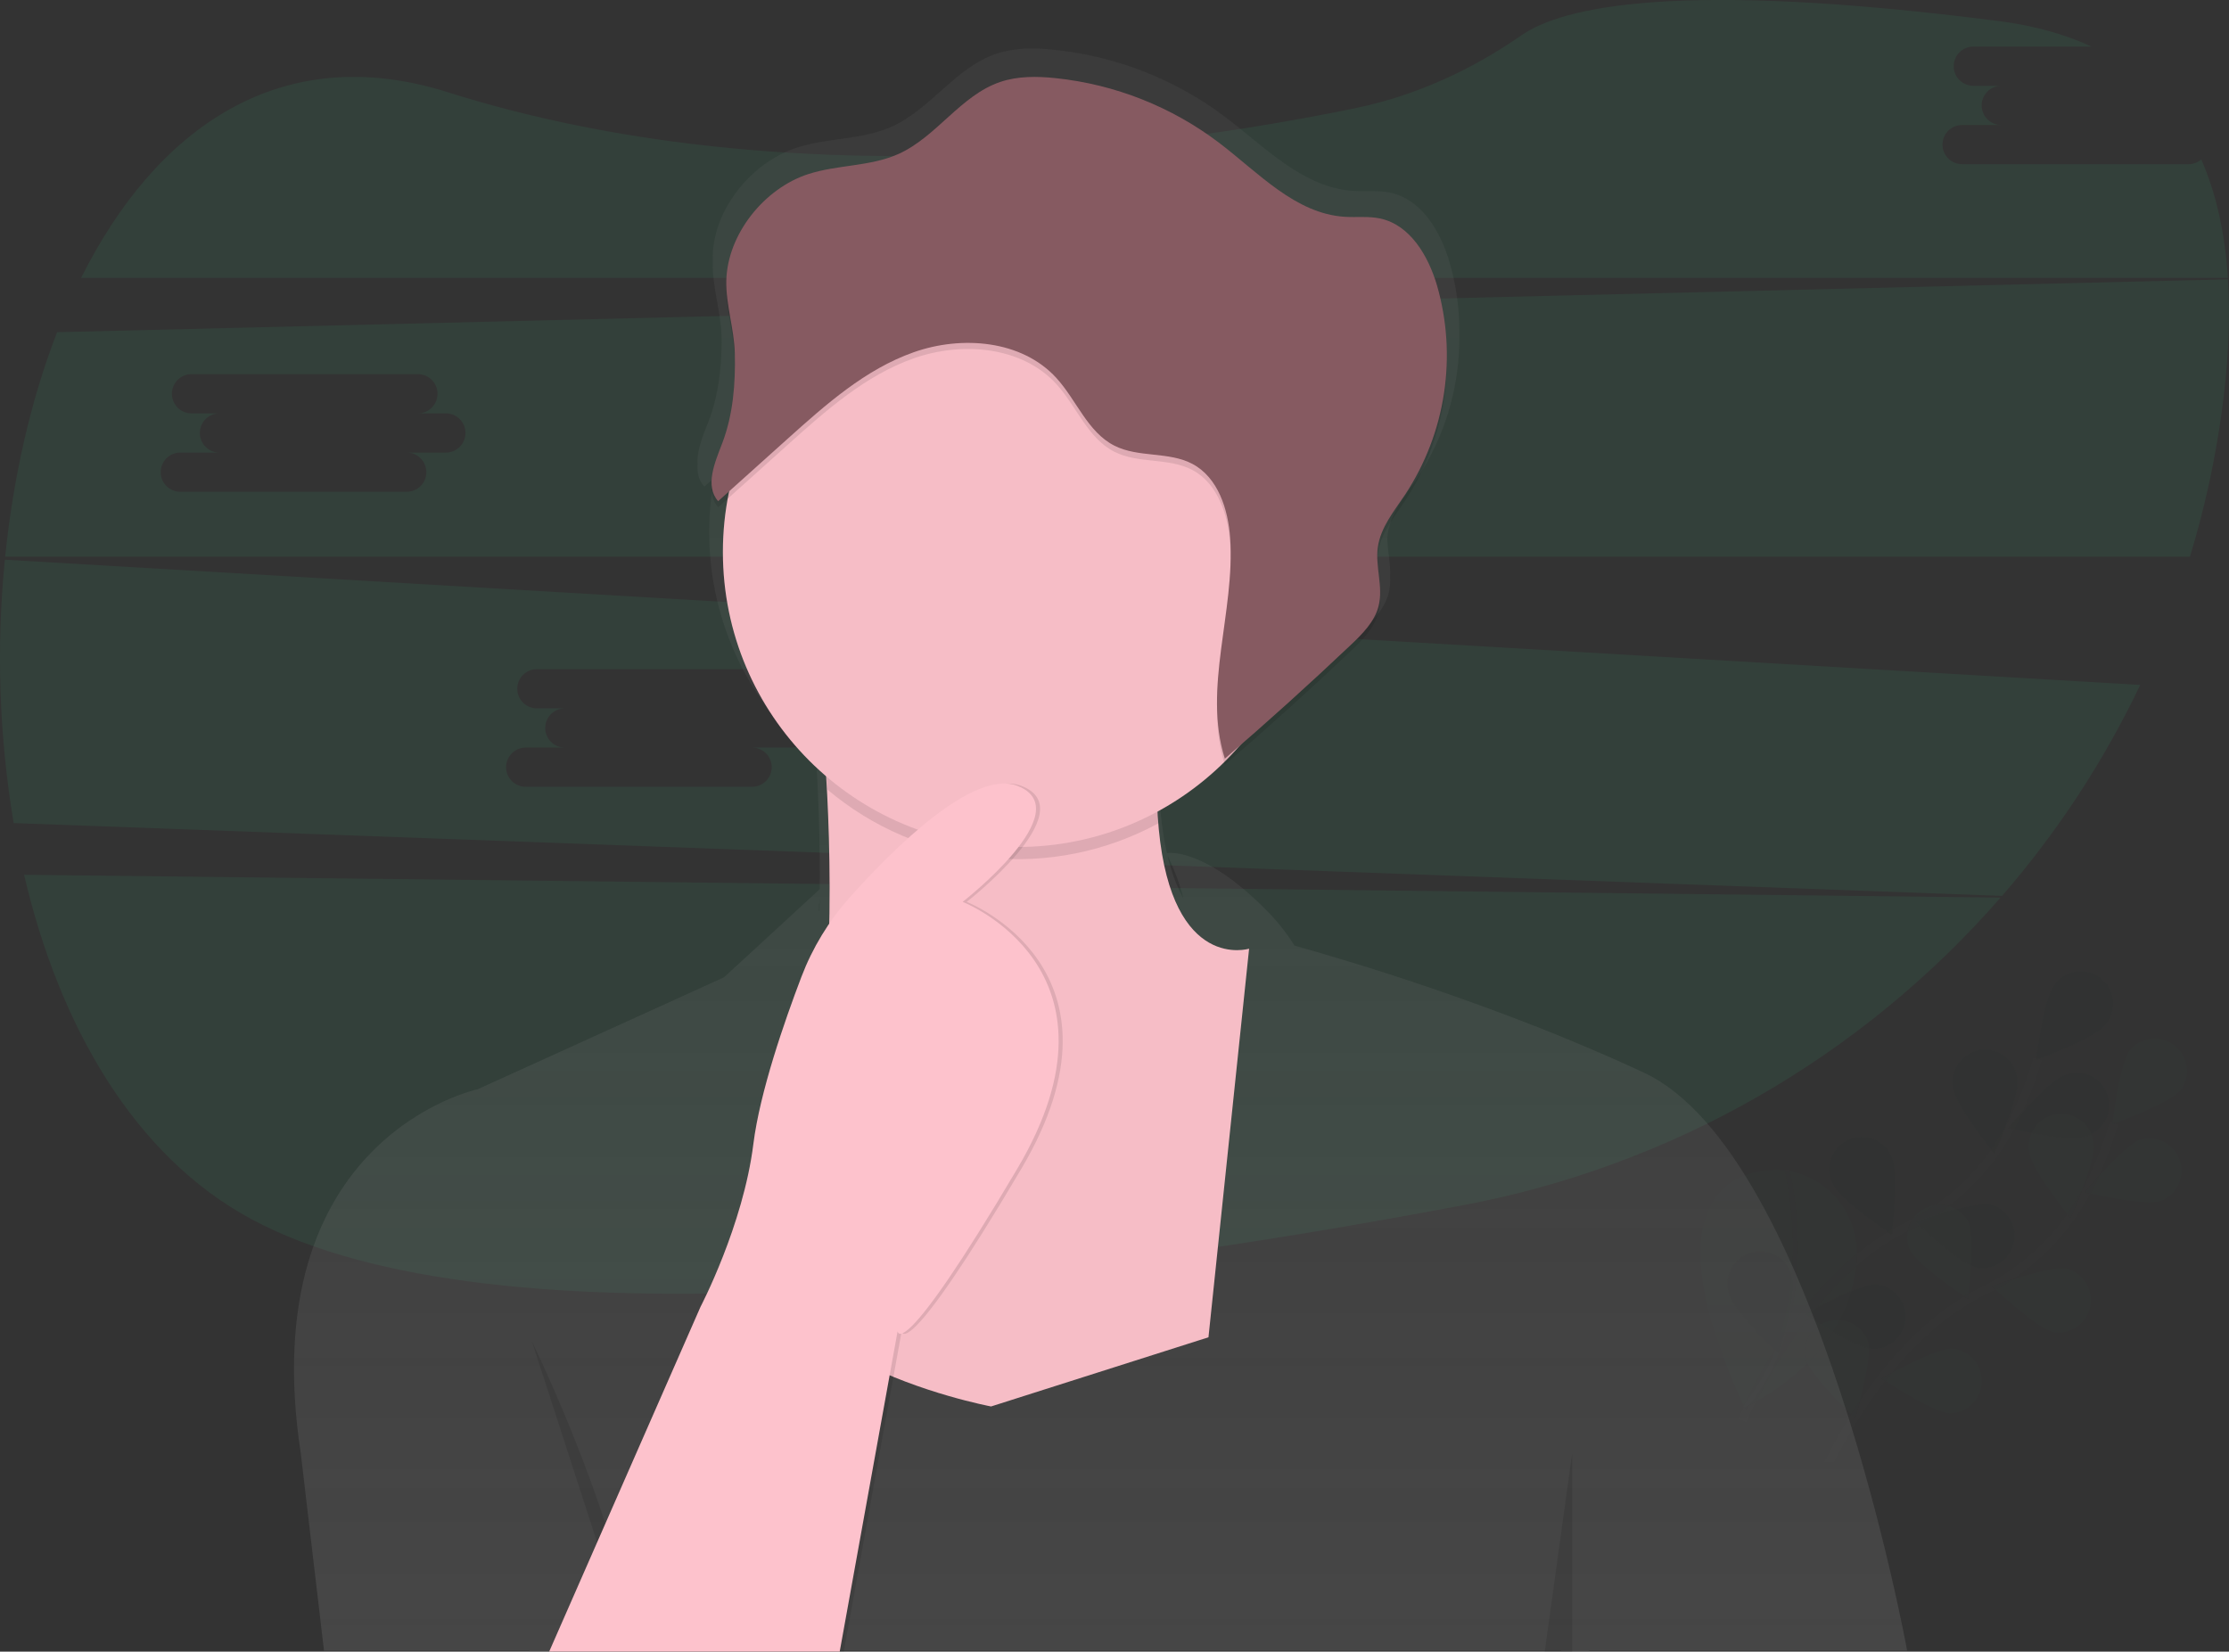 <svg width="502" height="372" viewBox="0 0 502 372" fill="none" xmlns="http://www.w3.org/2000/svg">
<rect x="0" y="0" width="502" height="372" fill="#333333" stroke="none"/>
<g clip-path="url(#clip0)">
<g opacity="0.1">
<path opacity="0.1" d="M401.957 263.554C401.957 263.554 366.12 258.894 392.846 316.98C392.846 316.98 417.203 306.527 418.173 282.951C418.37 278.363 416.88 273.862 413.985 270.3C411.09 266.739 406.991 264.364 402.465 263.627L401.957 263.554Z" fill="#3AB579"/>
<path opacity="0.1" d="M402.483 263.467C402.483 263.467 410.596 295.855 392.874 316.984" stroke="#535461" stroke-miterlimit="10"/>
<path opacity="0.1" d="M392.389 319.977C392.389 319.977 405.292 288.129 429.388 276.316C439.534 271.426 447.821 263.369 453.003 253.358C455.425 248.59 457.405 243.61 458.919 238.479" stroke="#535461" stroke-width="2" stroke-miterlimit="10"/>
<path opacity="0.1" d="M474.06 230.951C471.548 234.112 458.549 238.741 458.549 238.741C458.549 238.741 460.114 224.993 462.626 221.855C463.199 221.035 463.933 220.342 464.784 219.817C465.634 219.293 466.583 218.948 467.572 218.805C468.56 218.661 469.568 218.722 470.532 218.983C471.497 219.244 472.397 219.699 473.179 220.322C473.961 220.945 474.607 221.721 475.078 222.603C475.55 223.485 475.835 224.455 475.918 225.451C476.001 226.448 475.88 227.452 475.561 228.4C475.242 229.348 474.733 230.221 474.065 230.964L474.06 230.951Z" fill="#3AB579"/>
<path opacity="0.1" d="M469.599 255.993C465.773 257.281 452.357 254.078 452.357 254.078C452.357 254.078 461.12 243.41 464.945 242.122C465.872 241.742 466.866 241.556 467.868 241.576C468.869 241.596 469.855 241.822 470.766 242.239C471.677 242.656 472.492 243.255 473.162 244.001C473.832 244.746 474.342 245.621 474.661 246.571C474.98 247.522 475.101 248.528 475.016 249.527C474.932 250.527 474.643 251.498 474.168 252.381C473.694 253.264 473.043 254.04 472.257 254.661C471.471 255.283 470.567 255.736 469.599 255.993Z" fill="#3AB579"/>
<path opacity="0.1" d="M445.412 285.6C441.464 284.779 431.493 275.23 431.493 275.23C431.493 275.23 444.433 270.45 448.387 271.271C450.176 271.77 451.708 272.931 452.674 274.52C453.64 276.108 453.967 278.005 453.589 279.826C453.211 281.647 452.156 283.256 450.638 284.327C449.12 285.398 447.252 285.851 445.412 285.595V285.6Z" fill="#3AB579"/>
<path opacity="0.1" d="M422.076 303.874C418.045 303.732 406.605 296.011 406.605 296.011C406.605 296.011 418.557 289.101 422.588 289.247C424.437 289.436 426.144 290.321 427.365 291.723C428.586 293.125 429.229 294.939 429.164 296.799C429.099 298.658 428.33 300.423 427.014 301.736C425.698 303.049 423.933 303.812 422.076 303.87V303.874Z" fill="#3AB579"/>
<path opacity="0.1" d="M439.866 245.11C440.383 249.12 449.118 259.806 449.118 259.806C449.118 259.806 454.87 247.25 454.357 243.24C454.294 242.239 454.027 241.262 453.572 240.368C453.117 239.475 452.483 238.684 451.71 238.046C450.938 237.407 450.043 236.934 449.08 236.656C448.118 236.378 447.109 236.301 446.115 236.429C445.122 236.557 444.165 236.888 443.304 237.401C442.444 237.915 441.698 238.599 441.112 239.413C440.526 240.227 440.113 241.152 439.899 242.132C439.685 243.112 439.673 244.126 439.866 245.11V245.11Z" fill="#3AB579"/>
<path opacity="0.1" d="M412.843 266.849C414.531 270.515 426.062 278.098 426.062 278.098C426.062 278.098 427.801 264.392 426.112 260.727C425.752 259.791 425.205 258.939 424.503 258.224C423.802 257.509 422.961 256.945 422.034 256.568C421.106 256.191 420.111 256.008 419.11 256.032C418.109 256.055 417.124 256.283 416.215 256.703C415.306 257.123 414.492 257.725 413.825 258.472C413.157 259.219 412.649 260.095 412.333 261.047C412.017 261.998 411.899 263.004 411.987 264.003C412.075 265.002 412.366 265.972 412.843 266.853V266.849Z" fill="#3AB579"/>
<path opacity="0.1" d="M389.469 291.566C390.512 295.47 400.602 304.891 400.602 304.891C400.602 304.891 404.629 291.68 403.581 287.776C403.386 286.791 402.991 285.857 402.421 285.032C401.851 284.206 401.118 283.507 400.267 282.976C399.416 282.446 398.465 282.096 397.474 281.949C396.482 281.802 395.471 281.86 394.503 282.12C393.535 282.38 392.63 282.836 391.846 283.46C391.061 284.085 390.412 284.864 389.94 285.749C389.468 286.635 389.183 287.608 389.102 288.609C389.021 289.609 389.146 290.616 389.469 291.566Z" fill="#3AB579"/>
<path opacity="0.25" d="M474.06 230.951C471.548 234.112 458.549 238.741 458.549 238.741C458.549 238.741 460.114 224.993 462.626 221.855C463.199 221.035 463.933 220.342 464.784 219.817C465.634 219.293 466.583 218.948 467.572 218.805C468.56 218.661 469.568 218.722 470.532 218.983C471.497 219.244 472.397 219.699 473.179 220.322C473.961 220.945 474.607 221.721 475.078 222.603C475.55 223.485 475.835 224.455 475.918 225.451C476.001 226.448 475.88 227.452 475.561 228.4C475.242 229.348 474.733 230.221 474.065 230.964L474.06 230.951Z" fill="black"/>
<path opacity="0.25" d="M469.599 255.993C465.773 257.281 452.357 254.078 452.357 254.078C452.357 254.078 461.12 243.41 464.945 242.122C465.872 241.742 466.866 241.556 467.868 241.576C468.869 241.596 469.855 241.822 470.766 242.239C471.677 242.656 472.492 243.255 473.162 244.001C473.832 244.746 474.342 245.621 474.661 246.571C474.98 247.522 475.101 248.528 475.016 249.527C474.932 250.527 474.643 251.498 474.168 252.381C473.694 253.264 473.043 254.04 472.257 254.661C471.471 255.283 470.567 255.736 469.599 255.993Z" fill="black"/>
<path opacity="0.25" d="M445.412 285.6C441.464 284.779 431.493 275.23 431.493 275.23C431.493 275.23 444.433 270.45 448.387 271.271C450.176 271.77 451.708 272.931 452.674 274.52C453.64 276.108 453.967 278.005 453.589 279.826C453.211 281.647 452.156 283.256 450.638 284.327C449.12 285.398 447.252 285.851 445.412 285.595V285.6Z" fill="black"/>
<path opacity="0.25" d="M422.076 303.874C418.045 303.732 406.605 296.011 406.605 296.011C406.605 296.011 418.557 289.101 422.588 289.247C424.437 289.436 426.144 290.321 427.365 291.723C428.586 293.125 429.229 294.939 429.164 296.799C429.099 298.658 428.33 300.423 427.014 301.736C425.698 303.049 423.933 303.812 422.076 303.87V303.874Z" fill="black"/>
<path opacity="0.25" d="M439.866 245.11C440.383 249.12 449.118 259.806 449.118 259.806C449.118 259.806 454.87 247.25 454.357 243.24C454.294 242.239 454.027 241.262 453.572 240.368C453.117 239.475 452.483 238.684 451.71 238.046C450.938 237.407 450.043 236.934 449.08 236.656C448.118 236.378 447.109 236.301 446.115 236.429C445.122 236.557 444.165 236.888 443.304 237.401C442.444 237.915 441.698 238.599 441.112 239.413C440.526 240.227 440.113 241.152 439.899 242.132C439.685 243.112 439.673 244.126 439.866 245.11V245.11Z" fill="black"/>
<path opacity="0.25" d="M412.843 266.849C414.531 270.515 426.062 278.098 426.062 278.098C426.062 278.098 427.801 264.392 426.112 260.727C425.752 259.791 425.205 258.939 424.503 258.224C423.802 257.509 422.961 256.945 422.034 256.568C421.106 256.191 420.111 256.008 419.11 256.032C418.109 256.055 417.124 256.283 416.215 256.703C415.306 257.123 414.492 257.725 413.825 258.472C413.157 259.219 412.649 260.095 412.333 261.047C412.017 261.998 411.899 263.004 411.987 264.003C412.075 265.002 412.366 265.972 412.843 266.853V266.849Z" fill="black"/>
<path opacity="0.25" d="M389.469 291.566C390.512 295.47 400.602 304.891 400.602 304.891C400.602 304.891 404.629 291.68 403.581 287.776C403.386 286.791 402.991 285.857 402.421 285.032C401.851 284.206 401.118 283.507 400.267 282.976C399.416 282.446 398.465 282.096 397.474 281.949C396.482 281.802 395.471 281.86 394.503 282.12C393.535 282.38 392.63 282.836 391.846 283.46C391.061 284.085 390.412 284.864 389.94 285.749C389.468 286.635 389.183 287.608 389.102 288.609C389.021 289.609 389.146 290.616 389.469 291.566Z" fill="black"/>
<path opacity="0.1" d="M409.575 334.466C409.575 334.466 422.479 302.619 446.574 290.805C456.716 285.911 464.998 277.854 470.176 267.843C472.597 263.075 474.578 258.095 476.092 252.964" stroke="#535461" stroke-width="2" stroke-miterlimit="10"/>
<path opacity="0.1" d="M491.224 245.431C488.712 248.593 475.712 253.221 475.712 253.221C475.712 253.221 477.277 239.474 479.789 236.335C481.036 234.947 482.765 234.087 484.623 233.932C486.481 233.777 488.329 234.338 489.788 235.5C491.248 236.662 492.209 238.338 492.477 240.186C492.744 242.034 492.298 243.915 491.228 245.444L491.224 245.431Z" fill="#3AB579"/>
<path opacity="0.1" d="M486.772 270.473C482.946 271.761 469.53 268.558 469.53 268.558C469.53 268.558 478.293 257.89 482.118 256.603C483.915 256.125 485.827 256.35 487.465 257.233C489.102 258.115 490.343 259.589 490.935 261.354C491.527 263.119 491.427 265.044 490.653 266.738C489.88 268.432 488.492 269.767 486.772 270.473V270.473Z" fill="#3AB579"/>
<path opacity="0.1" d="M462.584 300.098C458.636 299.278 448.665 289.729 448.665 289.729C448.665 289.729 461.605 284.949 465.559 285.769C467.347 286.269 468.88 287.43 469.846 289.019C470.812 290.607 471.139 292.504 470.761 294.325C470.383 296.145 469.328 297.754 467.81 298.826C466.292 299.897 464.424 300.35 462.584 300.094V300.098Z" fill="#3AB579"/>
<path opacity="0.1" d="M439.244 318.35C435.213 318.208 423.773 310.487 423.773 310.487C423.773 310.487 435.725 303.586 439.756 303.728C441.605 303.916 443.312 304.801 444.533 306.203C445.754 307.605 446.397 309.42 446.332 311.279C446.267 313.138 445.498 314.903 444.182 316.216C442.866 317.529 441.101 318.292 439.244 318.35V318.35Z" fill="#3AB579"/>
<path opacity="0.1" d="M457.034 259.609C457.551 263.618 466.286 274.304 466.286 274.304C466.286 274.304 472.038 261.749 471.525 257.739C471.462 256.738 471.195 255.76 470.74 254.867C470.285 253.973 469.651 253.183 468.878 252.544C468.106 251.906 467.211 251.433 466.248 251.155C465.286 250.877 464.277 250.799 463.283 250.928C462.29 251.056 461.333 251.387 460.472 251.9C459.612 252.413 458.865 253.098 458.28 253.912C457.694 254.725 457.281 255.651 457.067 256.631C456.853 257.611 456.841 258.624 457.034 259.609V259.609Z" fill="#3AB579"/>
<path opacity="0.1" d="M430.014 281.311C431.703 284.976 443.234 292.56 443.234 292.56C443.234 292.56 444.972 278.854 443.284 275.189C442.398 273.551 440.923 272.312 439.158 271.724C437.393 271.136 435.471 271.242 433.781 272.022C432.092 272.802 430.763 274.197 430.063 275.923C429.363 277.649 429.346 279.577 430.014 281.315V281.311Z" fill="#3AB579"/>
<path opacity="0.1" d="M406.643 306.055C407.686 309.96 417.775 319.381 417.775 319.381C417.775 319.381 421.802 306.17 420.754 302.266C420.155 300.505 418.91 299.038 417.271 298.162C415.632 297.286 413.722 297.067 411.928 297.549C410.134 298.03 408.589 299.177 407.608 300.757C406.627 302.336 406.281 304.231 406.643 306.055Z" fill="#3AB579"/>
</g>
<path opacity="0.1" d="M5.423 197.027C13.366 231.028 30.182 260.42 56.758 274.666C111.986 304.273 236.541 289.004 329.501 271.458C376.471 262.625 419.105 238.221 450.542 202.173L5.423 197.027Z" fill="#3AB579"/>
<path opacity="0.1" d="M492.894 36.984H441.889C440.72 36.984 439.599 36.519 438.772 35.691C437.945 34.863 437.48 33.74 437.48 32.569C437.48 31.398 437.945 30.275 438.772 29.447C439.599 28.619 440.72 28.154 441.889 28.154H450.706C449.537 28.154 448.416 27.689 447.589 26.861C446.762 26.033 446.298 24.91 446.298 23.739C446.298 22.568 446.762 21.445 447.589 20.617C448.416 19.789 449.537 19.324 450.706 19.324H444.41C443.241 19.324 442.12 18.859 441.293 18.031C440.466 17.203 440.002 16.08 440.002 14.909C440.002 13.738 440.466 12.615 441.293 11.787C442.12 10.959 443.241 10.494 444.41 10.494H471.032C465.125 7.744 458.22 5.787 450.267 4.761C377.678 -4.578 351.762 1.599 342.619 7.969C331.34 15.805 318.757 21.569 305.309 24.346C260.518 33.589 176.759 44.724 100.844 20.772C63.113 8.858 35.068 28.983 18.262 62.599H501.748C501.117 52.83 499.227 43.812 495.759 35.912C494.964 36.602 493.947 36.983 492.894 36.984Z" fill="#3AB579"/>
<path opacity="0.1" d="M1.094 126.061C-0.864 145.836 -0.198 165.784 3.075 185.384L450.89 201.784C463.355 187.423 473.822 171.438 482.004 154.265L1.094 126.061ZM178.21 168.379H169.393C170.562 168.379 171.683 168.844 172.51 169.672C173.337 170.5 173.801 171.623 173.801 172.794C173.801 173.965 173.337 175.088 172.51 175.916C171.683 176.744 170.562 177.209 169.393 177.209H118.387C117.218 177.209 116.097 176.744 115.27 175.916C114.443 175.088 113.979 173.965 113.979 172.794C113.979 171.623 114.443 170.5 115.27 169.672C116.097 168.844 117.218 168.379 118.387 168.379H127.205C126.035 168.379 124.914 167.913 124.087 167.085C123.26 166.257 122.796 165.134 122.796 163.963C122.796 162.793 123.26 161.67 124.087 160.842C124.914 160.014 126.035 159.548 127.205 159.548H120.908C119.739 159.548 118.618 159.083 117.791 158.255C116.964 157.427 116.5 156.304 116.5 155.133C116.5 153.962 116.964 152.839 117.791 152.011C118.618 151.183 119.739 150.718 120.908 150.718H171.914C173.083 150.718 174.204 151.183 175.031 152.011C175.858 152.839 176.322 153.962 176.322 155.133C176.322 156.304 175.858 157.427 175.031 158.255C174.204 159.083 173.083 159.548 171.914 159.548H178.21C179.379 159.548 180.501 160.014 181.327 160.842C182.154 161.67 182.619 162.793 182.619 163.963C182.619 165.134 182.154 166.257 181.327 167.085C180.501 167.913 179.379 168.379 178.21 168.379Z" fill="#3AB579"/>
<path opacity="0.1" d="M501.771 62.907L12.863 74.821C6.919 90.13 2.997 107.438 1.167 125.378H493.206C496.418 114.839 498.794 104.063 500.312 93.15C501.776 82.606 502.362 72.406 501.771 62.907ZM100.423 101.934H91.606C92.775 101.934 93.896 102.4 94.723 103.228C95.55 104.056 96.014 105.179 96.014 106.349C96.014 107.52 95.55 108.643 94.723 109.471C93.896 110.299 92.775 110.765 91.606 110.765H40.6C39.431 110.765 38.31 110.299 37.483 109.471C36.656 108.643 36.192 107.52 36.192 106.349C36.192 105.179 36.656 104.056 37.483 103.228C38.31 102.4 39.431 101.934 40.6 101.934H49.418C48.248 101.934 47.127 101.469 46.3 100.641C45.474 99.813 45.009 98.69 45.009 97.519C45.009 96.348 45.474 95.225 46.3 94.397C47.127 93.569 48.248 93.104 49.418 93.104H43.122C41.952 93.104 40.831 92.639 40.004 91.811C39.177 90.983 38.713 89.86 38.713 88.689C38.713 87.518 39.177 86.395 40.004 85.567C40.831 84.739 41.952 84.274 43.122 84.274H94.127C95.296 84.274 96.418 84.739 97.244 85.567C98.071 86.395 98.536 87.518 98.536 88.689C98.536 89.86 98.071 90.983 97.244 91.811C96.418 92.639 95.296 93.104 94.127 93.104H100.423C101.592 93.104 102.714 93.569 103.54 94.397C104.367 95.225 104.832 96.348 104.832 97.519C104.832 98.69 104.367 99.813 103.54 100.641C102.714 101.469 101.592 101.934 100.423 101.934V101.934Z" fill="#3AB579"/>
<path d="M429.512 371.766C429.512 371.766 409.123 259.774 370.243 241.6C337.298 226.19 301.672 215.801 291.541 212.983C290.028 210.543 288.28 208.258 286.32 206.16C272.474 191.684 264.155 191.955 262.81 192.134C262.172 189.263 261.713 186.355 261.437 183.427C261.396 182.969 261.355 182.543 261.318 182.089L261.437 182.029C261.355 181.163 261.282 180.27 261.218 179.349C266.87 176.328 272.074 172.532 276.679 168.072C276.739 168.269 276.789 168.466 276.853 168.667C286.831 160.221 296.603 151.545 306.17 142.64C308.915 140.069 311.798 137.278 312.731 133.654C313.03 132.406 313.146 131.122 313.074 129.841C313.198 127.092 312.548 124.283 312.438 121.497C312.438 121.038 312.489 120.612 312.548 120.177C313.189 115.617 316.355 111.874 318.954 108.047C325.447 98.378 328.836 86.953 328.668 75.302C328.739 69.719 327.968 64.157 326.38 58.805C324.353 52.014 320.135 44.88 313.111 43.395C310.393 42.822 307.57 43.18 304.797 43.001C293.316 42.268 284.723 32.92 275.567 26.069C264.392 17.748 251.177 12.612 237.324 11.204C232.999 10.746 228.534 10.714 224.42 12.088C215.182 15.168 209.572 24.676 200.672 28.585C194.092 31.49 186.488 31.018 179.624 33.199C169.406 36.453 160.735 46.946 160.507 57.729C160.507 58.127 160.507 58.526 160.507 58.925C160.507 58.993 160.507 59.062 160.507 59.126C160.392 64.575 162.337 70.124 162.493 75.701C162.493 76.205 162.5 76.71 162.515 77.217C162.465 83.239 161.747 89.278 159.555 94.937C158.374 97.984 156.855 101.513 157.102 104.56C156.965 106.425 157.327 108.176 158.621 109.601L160.832 107.649C160.09 111.666 159.718 115.743 159.72 119.829C159.72 140.422 169.072 158.861 183.824 171.27C183.91 172.642 183.992 174.111 184.072 175.678C184.419 182.469 184.694 190.988 184.616 200.272L163.037 220.136L107.561 245.339C107.561 245.339 56.826 256.071 67.753 327.45L72.969 371.771H119.289L119.184 372.005H187.933L187.975 371.771H351.547L351.515 372.005H357.921V371.771L429.512 371.766ZM263.217 193.27C264.62 196.175 265.724 199.215 266.512 202.343C264.893 199.333 263.697 196.113 262.957 192.775L263.025 192.899L263.217 193.27ZM184.598 202.435C184.598 203.308 184.582 204.19 184.552 205.079L184.442 205.235C184.435 204.291 184.487 203.348 184.598 202.412V202.435Z" fill="url(#paint0_linear)"/>
<path d="M281.314 213.675L272.163 301.198L223.203 316.778C223.203 316.778 159.601 304.864 176.073 270.496C187.792 246.05 187.467 202.361 186.304 179.175C185.847 169.763 185.225 163.728 185.225 163.728C185.225 163.728 268.502 90.868 261.639 156.396C260.312 169.084 260.234 179.005 260.971 186.758C264.059 219.037 281.314 213.675 281.314 213.675Z" fill="#FDC2CC"/>
<path opacity="0.03" d="M281.314 213.675L272.163 301.198L223.203 316.778C223.203 316.778 159.601 304.864 176.073 270.496C187.792 246.05 187.467 202.361 186.304 179.175C185.847 169.763 185.225 163.728 185.225 163.728C185.225 163.728 268.502 90.868 261.639 156.396C260.312 169.084 260.234 179.005 260.971 186.758C264.059 219.037 281.314 213.675 281.314 213.675Z" fill="black"/>
<path opacity="0.1" d="M261.639 155.021C260.312 167.71 260.234 177.63 260.971 185.384C249.214 191.812 235.791 194.527 222.465 193.174C209.139 191.82 196.533 186.461 186.304 177.8C185.847 168.388 185.225 162.353 185.225 162.353C185.225 162.353 268.502 89.493 261.639 155.021Z" fill="black"/>
<path d="M229.151 190.768C265.794 190.768 295.499 161.02 295.499 124.324C295.499 87.628 265.794 57.88 229.151 57.88C192.509 57.88 162.804 87.628 162.804 124.324C162.804 161.02 192.509 190.768 229.151 190.768Z" fill="#FDC2CC"/>
<path opacity="0.03" d="M229.151 190.768C265.794 190.768 295.499 161.02 295.499 124.324C295.499 87.628 265.794 57.88 229.151 57.88C192.509 57.88 162.804 87.628 162.804 124.324C162.804 161.02 192.509 190.768 229.151 190.768Z" fill="black"/>
<path opacity="0.1" d="M119.792 302.115C119.792 302.115 141.298 346.105 142.442 371.996Z" fill="black"/>
<path opacity="0.1" d="M354.068 327.322L347.891 372H354.068V327.322Z" fill="black"/>
<path opacity="0.1" d="M124.597 371.995L158.686 294.325C158.686 294.325 168.295 275.995 170.582 257.666C172.87 239.336 185.225 210.467 185.225 210.467C185.225 210.467 215.882 171.517 230.067 177.016C244.251 182.515 217.712 203.136 217.712 203.136C217.712 203.136 256.606 218.257 230.067 263.165C203.527 308.072 203.07 299.823 203.07 299.823L190.029 371.995H124.597Z" fill="black"/>
<path d="M123.682 371.995L157.771 294.325C157.771 294.325 167.38 275.995 169.667 257.666C171.122 246.013 176.645 230.098 180.475 220.049C182.975 213.479 186.653 207.423 191.329 202.178C201.24 191.07 219.241 173.158 229.152 177.007C243.336 182.506 216.797 203.127 216.797 203.127C216.797 203.127 255.691 218.248 229.152 263.155C202.612 308.063 202.155 299.814 202.155 299.814L189.114 371.986L123.682 371.995Z" fill="#FDC2CC"/>
<path opacity="0.15" d="M249.513 88.352C250.271 88.352 250.886 87.737 250.886 86.978C250.886 86.218 250.271 85.603 249.513 85.603C248.755 85.603 248.141 86.218 248.141 86.978C248.141 87.737 248.755 88.352 249.513 88.352Z" fill="white"/>
<path opacity="0.15" d="M243.107 91.102C243.865 91.102 244.48 90.486 244.48 89.727C244.48 88.968 243.865 88.352 243.107 88.352C242.349 88.352 241.734 88.968 241.734 89.727C241.734 90.486 242.349 91.102 243.107 91.102Z" fill="white"/>
<path opacity="0.1" d="M182.017 40.59C188.638 38.446 195.986 38.909 202.337 36.059C210.926 32.2 216.339 22.861 225.252 19.837C229.224 18.49 233.534 18.54 237.703 18.971C251.107 20.368 263.873 25.419 274.61 33.575C283.446 40.306 291.737 49.485 302.815 50.204C305.492 50.378 308.214 50.026 310.836 50.589C317.627 52.046 321.694 59.053 323.648 65.711C325.908 73.602 326.438 81.888 325.202 90.004C323.965 98.118 320.99 105.87 316.483 112.726C313.975 116.483 310.919 120.163 310.301 124.64C309.697 129.03 311.564 133.58 310.475 137.878C309.56 141.439 306.814 144.179 304.142 146.704C294.914 155.444 285.484 163.96 275.85 172.251C270.845 156.322 278.189 139.171 277.045 122.514C276.587 116.025 274.299 108.941 268.584 105.88C263.235 103.02 256.399 104.505 250.986 101.756C244.946 98.709 242.466 91.491 237.9 86.496C230.121 77.973 216.618 76.874 205.742 80.723C194.865 84.572 185.975 92.49 177.372 100.211L161.737 114.256C158.685 110.81 161 105.522 162.652 101.215C165.114 94.758 165.654 87.798 165.489 80.943C165.356 75.444 163.462 70.014 163.572 64.662C163.792 54.104 172.156 43.784 182.017 40.59Z" fill="black"/>
<path d="M182.017 39.216C188.638 37.071 195.986 37.534 202.337 34.684C210.926 30.825 216.339 21.487 225.252 18.462C229.224 17.115 233.534 17.165 237.703 17.596C251.107 18.993 263.873 24.044 274.61 32.2C283.446 38.932 291.737 48.11 302.815 48.83C305.492 49.004 308.214 48.651 310.836 49.214C317.627 50.672 321.694 57.678 323.648 64.336C325.908 72.227 326.438 80.514 325.202 88.629C323.965 96.744 320.99 104.495 316.483 111.351C313.975 115.109 310.919 118.788 310.301 123.265C309.697 127.655 311.564 132.205 310.475 136.504C309.56 140.064 306.814 142.804 304.142 145.329C294.914 154.069 285.484 162.585 275.85 170.876C270.845 154.948 278.189 137.796 277.045 121.139C276.587 114.65 274.299 107.566 268.584 104.505C263.235 101.646 256.399 103.13 250.986 100.381C244.946 97.334 242.466 90.117 237.9 85.122C230.121 76.599 216.618 75.499 205.742 79.348C194.865 83.197 185.975 91.115 177.372 98.837L161.737 112.882C158.685 109.436 161 104.148 162.652 99.84C165.114 93.384 165.654 86.423 165.489 79.568C165.356 74.069 163.462 68.639 163.572 63.287C163.792 52.729 172.156 42.41 182.017 39.216Z" fill="#865A61"/>
</g>
<defs>
<linearGradient id="paint0_linear" x1="247.857" y1="371.996" x2="247.857" y2="10.897" gradientUnits="userSpaceOnUse">
<stop stop-color="#808080" stop-opacity="0.25"/>
<stop offset="0.54" stop-color="#808080" stop-opacity="0.12"/>
<stop offset="1" stop-color="#808080" stop-opacity="0.1"/>
</linearGradient>
<clipPath id="clip0">
<rect width="502" height="372" fill="white"/>
</clipPath>
</defs>
</svg>
